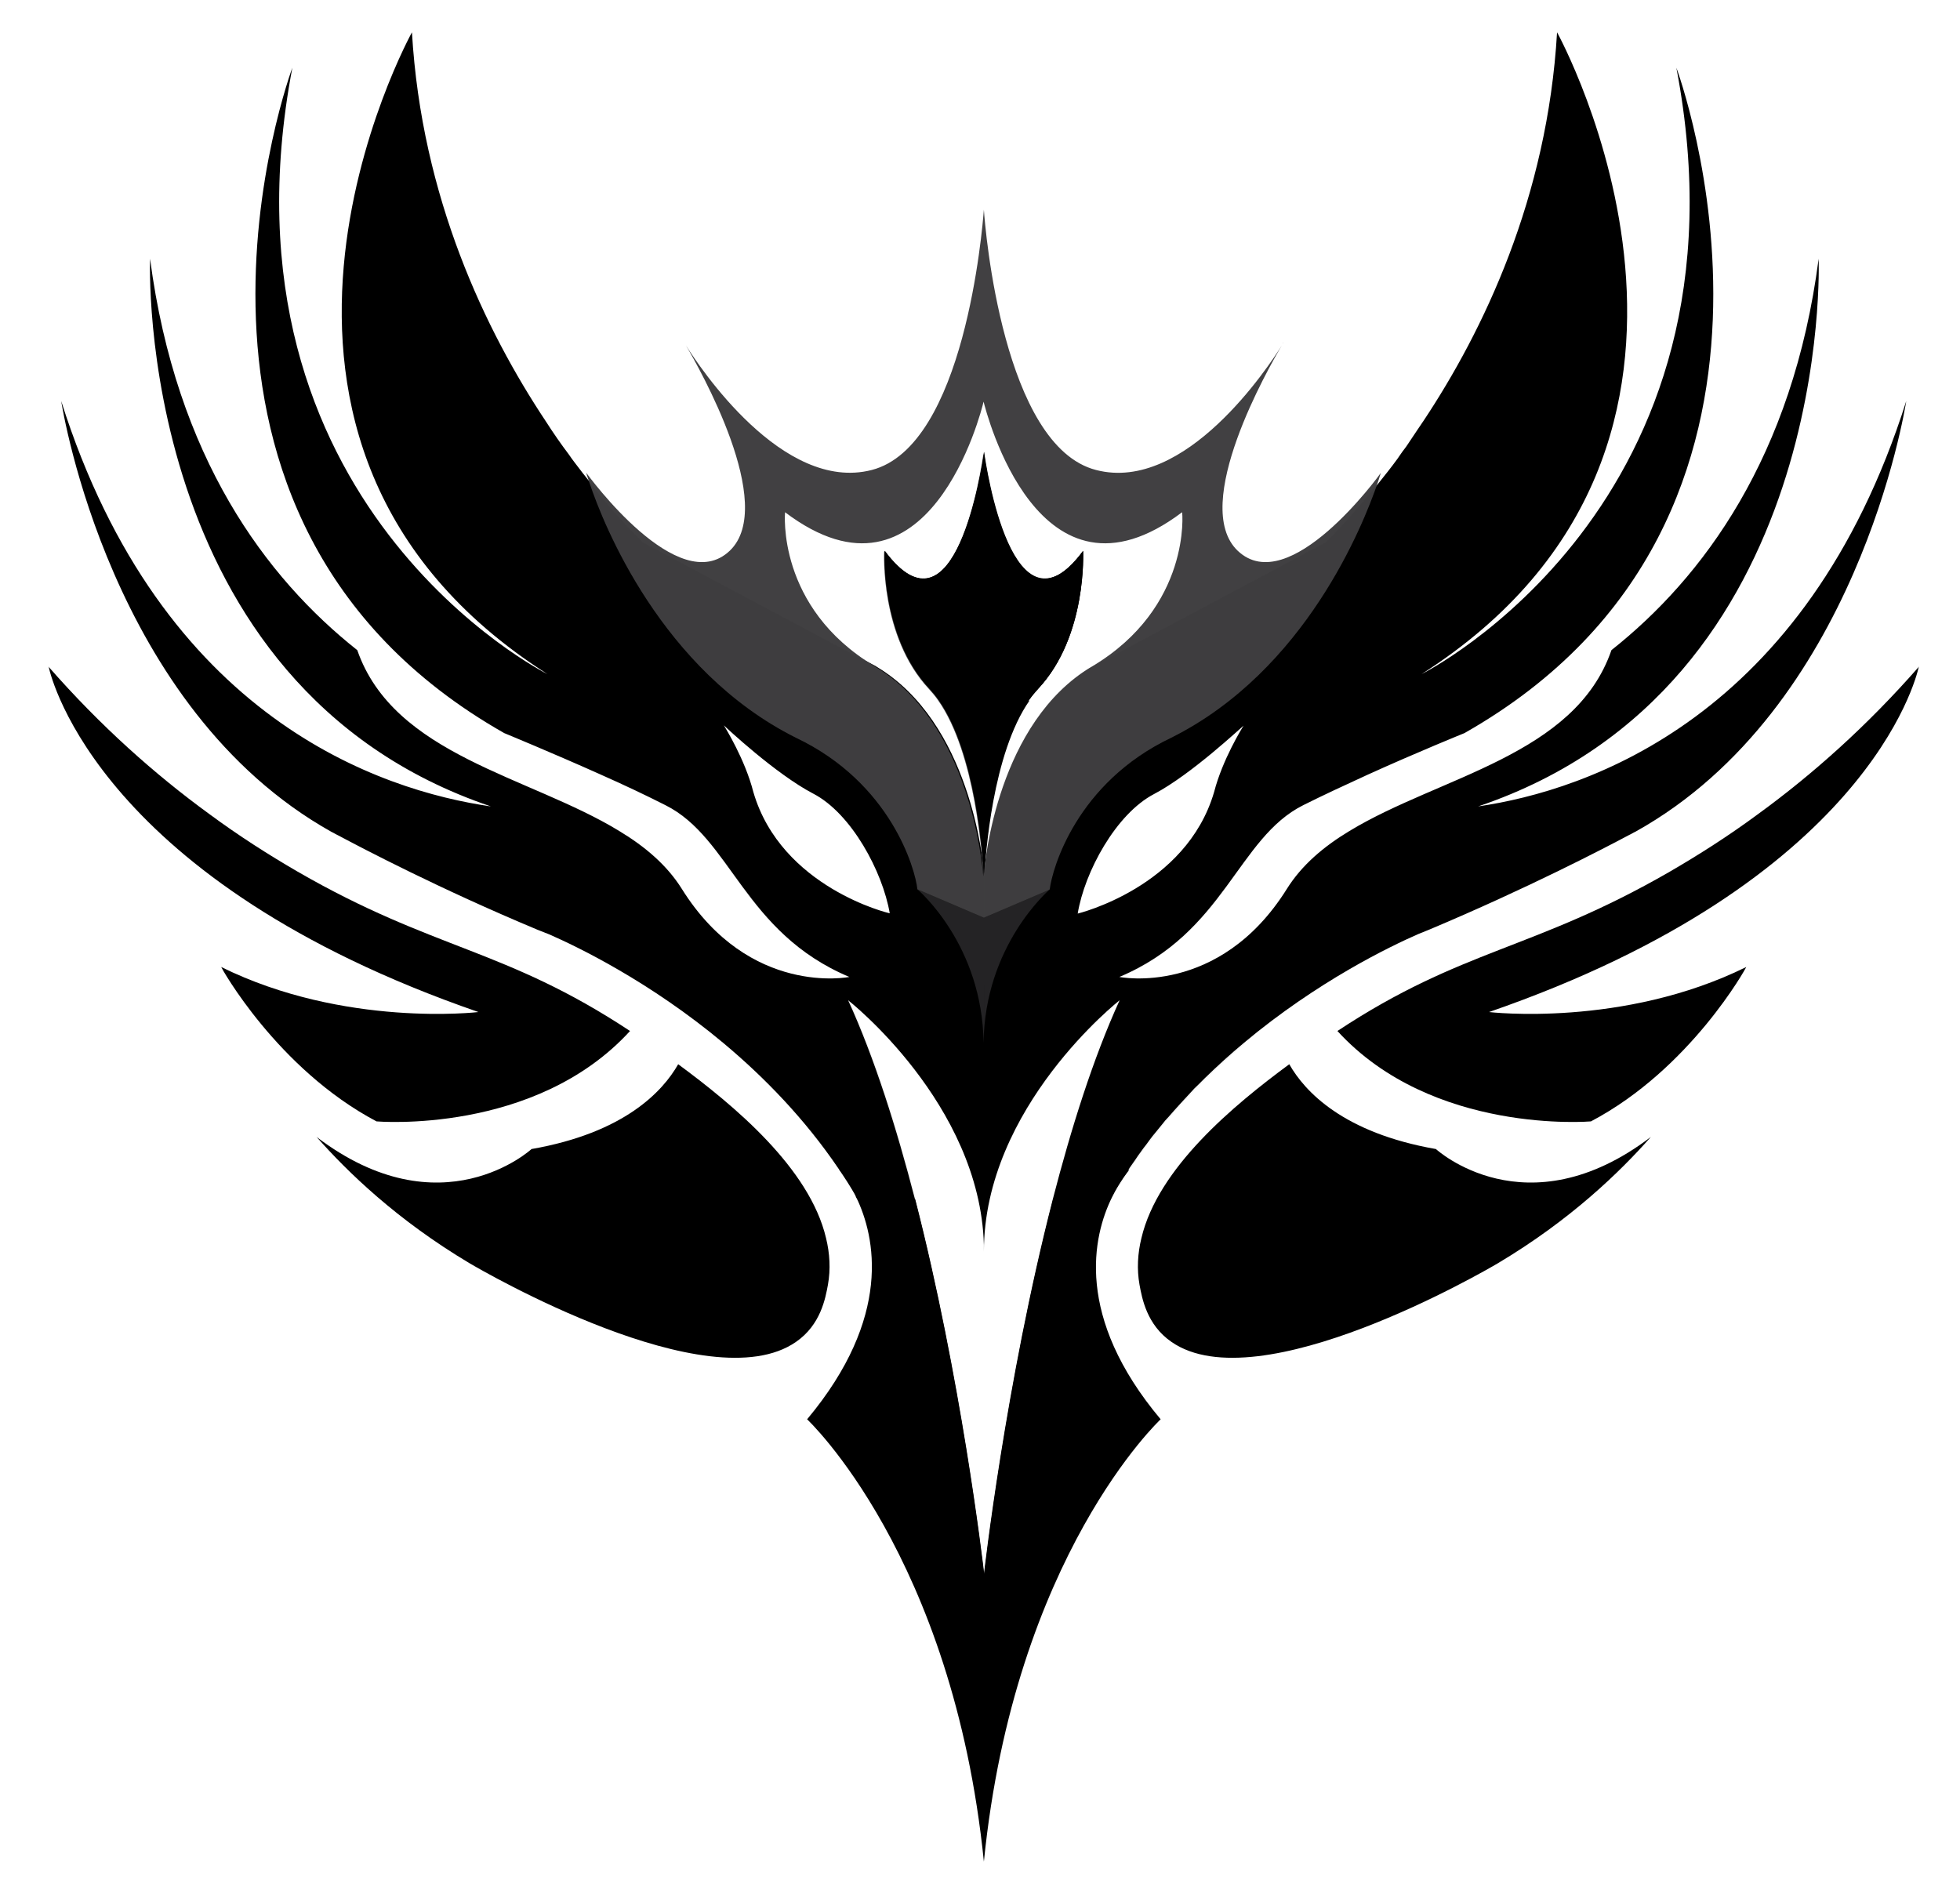 <?xml version="1.0" encoding="utf-8"?>
<!-- Generator: Adobe Illustrator 26.1.0, SVG Export Plug-In . SVG Version: 6.00 Build 0)  -->
<svg version="1.1" id="Layer_1" xmlns="http://www.w3.org/2000/svg" xmlns:xlink="http://www.w3.org/1999/xlink" x="0px" y="0px"
	 viewBox="0 0 630.9 612" style="enable-background:new 0 0 630.9 612;" xml:space="preserve">
<style type="text/css">
	.st0{fill:url(#SVGID_1_);}
	.st1{fill:url(#SVGID_00000074429456737125321620000009191240050558080650_);}
	.st2{fill:url(#SVGID_00000084519496726176885380000011955604558830176189_);}
	.st3{fill:url(#SVGID_00000091008339930132638910000005938803797138397072_);}
	.st4{fill:url(#SVGID_00000015342486577838842920000003960611730890257567_);}
	.st5{fill:url(#SVGID_00000058576214947858128090000008867585467354442129_);}
	.st6{fill:url(#SVGID_00000135673469180332092530000006650029522625451451_);}
	.st7{fill:#FFAB08;}
	.st8{opacity:0.43;fill:url(#SVGID_00000097495911328517431240000006000708951862416797_);}
	.st9{opacity:4.000000e-02;fill:url(#SVGID_00000080173103778365149830000015617254229328866699_);}
	.st10{fill:url(#SVGID_00000098912484208602996330000003180278306034870159_);}
	.st11{fill:url(#SVGID_00000097480174928418986820000006039241748442452381_);}
	.st12{fill:url(#SVGID_00000075143695091043730180000007413591381781169342_);}
	.st13{fill:url(#SVGID_00000060740106015596744810000017626797644228693420_);}
	.st14{opacity:0.49;fill:url(#SVGID_00000139291091934091318060000000944679151949208245_);}
	.st15{fill:url(#SVGID_00000147183275820672677690000013228425750718128292_);}
	.st16{fill:url(#SVGID_00000065787667766848016600000002385559161522765705_);}
	.st17{opacity:4.000000e-02;fill:url(#SVGID_00000136377615074363964350000012171456821257996954_);}
	.st18{fill:url(#SVGID_00000176034171488412960680000015439829916914028958_);}
	.st19{fill:url(#SVGID_00000021100046426835559750000013749875005694977977_);}
	.st20{fill:url(#SVGID_00000142140515639770476260000003427799162273799575_);}
	.st21{fill:url(#SVGID_00000001645121068850247580000001469378419679625393_);}
	.st22{opacity:0.49;fill:url(#SVGID_00000048462294341497501600000015534736490866627746_);}
	.st23{fill:url(#SVGID_00000175283141265256844700000011046103913376142482_);}
	.st24{fill:url(#SVGID_00000048473242239421683490000004369191957721500840_);}
	.st25{opacity:0.47;fill:url(#SVGID_00000115502578229259981940000004046471533665362051_);}
	.st26{fill:url(#SVGID_00000126303873064031440730000013757858742978988710_);}
	.st27{fill:url(#SVGID_00000156545402282546708630000001505258890449474441_);}
	.st28{fill:url(#SVGID_00000003091092891842649630000017967936163511273365_);}
	.st29{fill:url(#SVGID_00000115514459941266191020000007782988601621921190_);}
	.st30{fill:url(#SVGID_00000094599681847904693690000003723770187645047988_);}
	.st31{fill:url(#SVGID_00000172414695968321374070000002100257033468204695_);}
	.st32{fill:url(#SVGID_00000055689591508728692010000013933654004433525182_);}
	.st33{opacity:0.43;fill:url(#SVGID_00000022556939324838218550000013663411261440604817_);}
	.st34{opacity:4.000000e-02;fill:url(#SVGID_00000062180224444121060510000011080002905254533506_);}
	.st35{fill:url(#SVGID_00000121996647107646324860000010864732462328024747_);}
	.st36{fill:url(#SVGID_00000082360198981109497960000007326045043808497592_);}
	.st37{fill:url(#SVGID_00000101791234716497708510000007274561348084612529_);}
	.st38{fill:url(#SVGID_00000039840534214178335280000001271118415236826798_);}
	.st39{opacity:0.49;fill:url(#SVGID_00000175320242011787820930000005972776784328859284_);}
	.st40{fill:url(#SVGID_00000123438469195703093280000016640353822936679052_);}
	.st41{fill:url(#SVGID_00000078021052992386243180000014906752294223503254_);}
	.st42{opacity:4.000000e-02;fill:url(#SVGID_00000176015539665188945550000008845992009196723330_);}
	.st43{fill:url(#SVGID_00000039834363966972157020000005541886197436572292_);}
	.st44{fill:url(#SVGID_00000008855147326486416020000017523977722518983595_);}
	.st45{fill:url(#SVGID_00000096738585273673632930000007592081177572759442_);}
	.st46{fill:url(#SVGID_00000086665183924793762280000014800628548975222716_);}
	.st47{opacity:0.49;fill:url(#SVGID_00000115482260143547020420000006904100525908131971_);}
	.st48{fill:url(#SVGID_00000011729980976895436490000001852017450811886735_);}
	.st49{fill:url(#SVGID_00000062159536042062178120000003669870723677342087_);}
	.st50{fill:#FFFFFF;}
	.st51{opacity:0.47;fill:url(#SVGID_00000143589727523141020320000006254635590665132439_);}
	.st52{fill:url(#SVGID_00000009571712586767797050000016633495841773802881_);}
	.st53{fill:url(#SVGID_00000047753939994263590350000014412405413974641839_);}
	.st54{fill:url(#SVGID_00000110437438375213181360000001696335637677944706_);}
	.st55{fill:url(#SVGID_00000005956442190028608400000012956758597325182644_);}
	.st56{fill:url(#SVGID_00000166650810589667317560000008875969107428456613_);}
	.st57{fill:url(#SVGID_00000058571540119466483020000001948930468038724226_);}
	.st58{fill:url(#SVGID_00000133487412188784677450000014232315238082663578_);}
	.st59{opacity:0.43;fill:url(#SVGID_00000010998255297615050430000011561401553638649237_);}
	.st60{opacity:4.000000e-02;fill:url(#SVGID_00000111170639597381966710000001426892199006006458_);}
	.st61{fill:url(#SVGID_00000029013929231084176380000008423873106464288679_);}
	.st62{fill:url(#SVGID_00000139987619232399633790000001663405831338961804_);}
	.st63{fill:url(#SVGID_00000166647294319821061290000007230372375240364171_);}
	.st64{fill:url(#SVGID_00000131332124160968192350000005242470079560871305_);}
	.st65{opacity:0.49;fill:url(#SVGID_00000123429117851118219130000017541216816167204539_);}
	.st66{fill:url(#SVGID_00000161599734060010619030000011846257073973093789_);}
	.st67{fill:url(#SVGID_00000124124269522958847540000007097546107394449036_);}
	.st68{opacity:4.000000e-02;fill:url(#SVGID_00000104708375803327343470000006283358707018939050_);}
	.st69{fill:url(#SVGID_00000038387492180464540140000012999556838534742178_);}
	.st70{fill:url(#SVGID_00000031897952456265873860000014273091739091041460_);}
	.st71{fill:url(#SVGID_00000008861608819930629530000002558587859642726326_);}
	.st72{fill:url(#SVGID_00000012437923678823531940000002745703784021392787_);}
	.st73{opacity:0.49;fill:url(#SVGID_00000032615802522600423010000012161358310471802010_);}
	.st74{fill:url(#SVGID_00000064353694509508111360000000963553379122046622_);}
	.st75{fill:url(#SVGID_00000167393749955368237260000007969510241350215834_);}
	.st76{fill:#2B4754;}
	.st77{opacity:0.47;fill:url(#SVGID_00000174587470929782942250000012674130119922848902_);}
	.st78{fill:#414042;}
	.st79{opacity:0.43;}
	.st80{opacity:4.000000e-02;}
	.st81{opacity:0.49;}
	.st82{fill:#BEBFBD;}
	.st83{opacity:0.43;fill:#FFFFFF;}
	.st84{opacity:4.000000e-02;fill:#FFFFFF;}
	.st85{opacity:0.49;fill:#FFFFFF;}
</style>
<path d="M373.6,456.9c0,0-47,43.8-56.9,142.4v0.2c0,0,0-0.1,0-0.1c0,0,0,0.1,0,0.1v-0.2c-10-98.6-56.9-142.4-56.9-142.4
	c27.5-32.9,22-58.7,15.8-71.5c0,0,0-0.1,0-0.1c0,0,0,0,0-0.1v0c-2.6-5.3-5.2-8.4-5.5-8.7c0,0,0,0,0,0l24.5,9.6
	c14.7,57.2,21.7,116.2,22.2,120.6c0,0.1,0,0.1,0,0.2c0,0.1,0,0.1,0,0.1s6.9-61.5,22.2-120.9l24.5-9.5c0,0,0,0,0,0
	c-0.3,0.4-2.9,3.4-5.5,8.7c0,0,0,0,0,0s0,0,0,0c0,0,0,0,0,0C351.7,398,345.9,423.9,373.6,456.9z"/>
<path d="M613.6,129.1c-32.3,102.2-102.9,125.4-137.8,130.5c115-38.8,109.6-176.3,109.6-176.3c-8.3,63.9-37.3,102.7-66.7,126
	c-11.7,34-55.3,40.6-84.3,58.2c-8.3,5-15.4,11-20.2,18.7c-21.8,34.8-53.9,28.3-53.9,28.3c34-14.3,38-44.7,59.2-55.3
	c6.4-3.2,13.5-6.5,20.5-9.7c16.3-7.4,31.4-13.5,31.4-13.5c122.2-69.4,68.2-214.2,68.2-214.2C566.5,162.6,457.6,217,457.6,217l0,0
	c116.6-74.5,43.6-206.6,43.6-206.6c-3.1,53.3-23.8,96.2-43,125.1c-1.4,2.1-2.8,4.1-4.1,6.1c-0.3,0.4-0.5,0.8-0.8,1.2
	c-0.4,0.6-0.8,1.2-1.2,1.7c-0.8,1-1.5,2.1-2.2,3.1c-2.1,2.9-4.2,5.5-6.2,8c0,0,0,0,0,0c-0.9,1.1-1.8,2.2-2.7,3.3
	c-0.8,1-1.6,1.9-2.4,2.9c0,0.1-0.1,0.1-0.2,0.2c-0.4,0.5-0.8,1-1.2,1.4c-4.4,5.1-8.1,8.9-10.4,11.2l-74.9,39.9l0,0l-0.1,0.1l-0.1,0
	c-30.1,17.9-34.4,62.4-34.8,67.5v-0.4c0.3-6,2.5-39.1,14.5-56.2l-14.5,7.7l0,0l0,0l-14.5-7.7c12,17.1,14.2,50.3,14.5,56.2v0.4
	c-0.4-5.1-4.7-49.6-34.8-67.5l0,0l0,0l-0.1-0.1l-74.9-39.9c-3.4-3.4-9.6-9.8-16.9-19l0,0c-1.7-2.1-3.5-4.4-5.3-6.8
	c-0.6-0.8-1.2-1.6-1.8-2.5c-2.5-3.3-5-6.9-7.5-10.8c-19.2-28.9-39.9-71.8-43-125.1c0,0-73.1,132.1,43.6,206.6l0,0
	c0,0-108.9-54.5-82.1-195.2c0,0-54,144.8,68.2,214.2c0,0,15.1,6.2,31.4,13.5c7,3.1,14.2,6.5,20.5,9.7c21.2,10.6,25.2,41,59.2,55.3
	c0,0-32.1,6.5-53.9-28.3c-4.8-7.7-11.9-13.7-20.2-18.7c-29-17.7-72.5-24.3-84.3-58.2c-29.4-23.3-58.3-62-66.7-126
	c0,0-5.4,137.4,109.7,176.3C122.7,254.5,52,231.4,19.7,129.1c0.5,3,15.9,98.9,87,138.7l0,0c0,0,0.2,0.1,0.6,0.3
	c0.5,0.3,1.1,0.6,1.7,0.9c7.5,4,32.4,17.1,64,30.3c1.2,0.5,2.5,1,3.8,1.5c8.9,3.9,32.3,15.1,56.2,35.1c0,0,0,0,0,0
	c12.9,10.8,26,24.2,36.9,40.3c0,0,0,0,0,0c1.9,2.8,3.8,5.7,5.5,8.7v0c0,0,0,0,0,0.1c0,0,0,0.1,0,0.1c0.3,0.5,0.7,1.1,1,1.6
	c0.6,1.1,1.2,2.1,1.8,3.2c0.1,0.2,0.2,0.3,0.2,0.5c0.4,0.8,0.9,1.6,1.3,2.4c0.2,0.4,0.5,0.9,0.7,1.3c0.4,0.8,0.8,1.6,1.2,2.4
	c0.5,1.1,1.1,2.2,1.6,3.4c3.7,8.3,7.1,17.2,10.4,26.9c1.3,3.9,2.5,7.9,3.7,12c0.7,2.5,1.5,5.1,2.2,7.8c0.5,1.8,0.9,3.5,1.4,5.3
	c0.3,1.2,0.6,2.3,0.9,3.5c0.3,1.1,0.5,2.2,0.8,3.3c0.2,0.9,0.4,1.8,0.6,2.6c0.2,0.8,0.3,1.5,0.5,2.3c0.5,2.3,1,4.6,1.5,7
	c0.2,1.1,0.4,2.2,0.7,3.2c0.4,2.1,0.8,4.3,1.2,6.4c0,0.1,0,0.1,0,0.2c0.7,4.1,1.4,8.2,2.1,12.5c0.3,1.9,0.6,3.9,0.9,5.8
	c0.1,0.3,0.1,0.6,0.1,1c0.3,1.9,0.5,3.7,0.8,5.6c0,0.2,0.1,0.4,0.1,0.6c0.1,0.9,0.2,1.9,0.4,2.8c0.2,1.6,0.4,3.1,0.6,4.7
	c0.6,4.7,1.1,9.5,1.5,14.4c2,20.8,3,43.6,3.1,68.4v2.6c0-0.4,0-0.8,0-1.1c0,0.4,0,0.8,0,1.2v-2.7c0-1.8,0-3.6,0-5.4
	c0-4.7,0.1-9.2,0.2-13.7v-0.2c0.1-2.9,0.2-5.8,0.3-8.7c0-0.1,0-0.2,0-0.3c0.1-2.8,0.2-5.6,0.4-8.4c0.1-3.1,0.3-6.1,0.5-9
	c0.2-3.1,0.4-6.3,0.6-9.3c0.2-3.1,0.5-6.1,0.7-9.1c0.2-2,0.4-4,0.6-5.9c0.1-1.3,0.3-2.6,0.4-3.9c0.2-1.5,0.3-3,0.5-4.4
	c0-0.1,0-0.1,0-0.1c0.2-1.6,0.3-3.1,0.5-4.6c0.1-0.6,0.1-1.3,0.2-1.9c0.1-0.7,0.2-1.3,0.2-1.9c0.3-2.6,0.7-5.1,1-7.6
	c0-0.2,0.1-0.4,0.1-0.7c0.4-2.7,0.8-5.3,1.2-7.9c0.1-0.9,0.3-1.7,0.4-2.6c0.1-0.4,0.1-0.8,0.2-1.2c0.1-0.9,0.3-1.9,0.5-2.8
	c0.4-2.3,0.8-4.5,1.2-6.7c0.2-1.2,0.4-2.3,0.7-3.5c0.7-3.4,1.3-6.8,2.1-10.1c0.2-1.2,0.5-2.4,0.8-3.5c0.3-1.2,0.5-2.3,0.8-3.5
	c0.6-2.4,1.1-4.8,1.8-7.2c0.5-1.8,0.9-3.6,1.4-5.4c0.4-1.3,0.7-2.7,1.1-4c0.2-0.7,0.4-1.3,0.6-2c0.4-1.3,0.8-2.6,1.1-3.9
	c0.6-1.9,1.2-3.8,1.7-5.7c1.2-4,2.6-7.8,3.9-11.6c0.3-0.8,0.5-1.5,0.8-2.3c1.1-3,2.2-6,3.4-8.9c0.5-1.3,1-2.6,1.6-3.8
	c0.7-1.6,1.3-3.1,2-4.6c0.4-0.8,0.8-1.7,1.2-2.5c1.5-3.1,3-6,4.6-8.9c0.3-0.6,0.7-1.2,1-1.8c0.3-0.6,0.7-1.2,1-1.8c0,0,0,0,0,0
	c0,0,0,0,0,0s0,0,0,0c1.7-3,3.6-5.8,5.5-8.7c0,0,0,0,0,0c0,0,0,0,0-0.1c0.6-0.9,1.3-1.8,1.9-2.7c0.1-0.2,0.3-0.4,0.4-0.6
	c0.4-0.6,0.8-1.2,1.2-1.7c0.3-0.5,0.7-0.9,1-1.4c0.7-0.9,1.4-1.8,2.1-2.8c0.6-0.8,1.2-1.6,1.9-2.4c0.7-0.9,1.5-1.8,2.2-2.7
	c0.6-0.8,1.2-1.5,1.9-2.2c2.6-3,5.2-5.8,7.8-8.6c0.6-0.7,1.3-1.3,1.9-1.9c0.7-0.7,1.3-1.3,2-2c4.1-4,8.3-7.8,12.5-11.3c0,0,0,0,0,0
	c23.9-20,47.3-31.2,56.2-35.1c1.2-0.5,2.5-1,3.7-1.5c31.6-13.3,56.5-26.3,64-30.3c0.6-0.3,1.2-0.6,1.7-0.9c0.4-0.2,0.6-0.3,0.6-0.3
	l0,0C597.7,228,613.1,132.1,613.6,129.1z M390.8,255c-9,30.7-43.9,39.1-43.9,39.1c2.2-13.4,12.3-32.1,24.6-38.5
	c12-6.3,28.1-21.5,28.8-22C399.9,234.2,393.5,244.5,390.8,255z M242.5,255c-2.7-10.6-9.1-20.8-9.5-21.5c0.6,0.6,16.7,15.7,28.8,22
	c12.3,6.4,22.3,25.1,24.6,38.5C286.4,294.1,251.5,285.8,242.5,255z M316.7,506.9C316.7,506.9,316.7,506.9,316.7,506.9
	c0-0.1,0-0.2,0-0.3c-0.5-4.4-7.5-63.4-22.2-120.6c-5.9-22.8-13-45.4-21.5-64c0,0,42.4,33.2,43.7,78.7c0,0.5,0,1,0,1.5
	c0,0.2,0,0.5,0,0.7c0-46.6,43.7-80.9,43.7-80.9c-8.5,18.6-15.6,41.2-21.5,64C323.6,445.5,316.7,506.9,316.7,506.9z"/>
<path d="M220.4,110.6c-0.1-0.2-0.2-0.3-0.2-0.3S220.3,110.4,220.4,110.6z"/>
<path class="st78" d="M316.7,145.6c0,0,0,0.1,0,0.1v-0.3C316.7,145.5,316.7,145.5,316.7,145.6z M316.6,145.7c0-0.1,0-0.1,0-0.1
	c0-0.1,0-0.1,0-0.1V145.7z M284.7,177.4c0,0-1.5,27.4,14.5,44.4c1,1.1,2,2.3,2.9,3.6l14.5,7.7v-87.4
	C316,150.1,307.5,208.1,284.7,177.4z M398.4,177.3c-15.4-14.7,10.1-59.2,14.2-66.1c-4.1,6.6-31,47.6-59.8,40.1
	c-29.9-7.7-35.7-77.6-36.1-83.8V67c0,0,0,0.1,0,0.3c0-0.2,0-0.3,0-0.3v0.5c-0.5,6.3-6.2,76.1-36.1,83.8
	c-28.7,7.4-55.6-33.4-59.8-40.1c4.1,7,29.5,51.4,14.1,66.1c-16.5,15.7-45.5-24.2-46.2-25.1c0,0.1,0.4,1.4,1.1,3.4l0,0
	c4.4,13.1,23,60.2,66.4,81.9c30.5,14.5,38.4,42.1,39.1,48.8l0,0c0.6,0.5,20.9,18,21.3,49.4v0.9c0-0.1,0-0.2,0-0.2c0-0.1,0-0.1,0-0.2
	c0,0.1,0,0.2,0,0.2c0,0.1,0,0.1,0,0.2v-0.9c0.4-31.3,20.7-48.8,21.3-49.4l0,0c0.8-6.7,8.6-34.3,39.1-48.8
	c43.4-21.7,61.9-68.8,66.4-81.9c0,0,0,0,0,0c0.7-2,1-3.3,1.1-3.4C443.9,153.1,414.9,193,398.4,177.3z M351.6,214.5l-0.1,0.1l-0.1,0
	c-30.1,17.9-34.4,62.4-34.8,67.5v-0.4c0.3-6,2.5-39.1,14.5-56.2c0.9-1.3,1.9-2.5,2.9-3.6c16-17,14.5-44.4,14.5-44.4
	c-22.8,30.7-31.3-27.3-31.9-31.7v-0.3c0,0,0,0,0,0.1c0-0.1,0-0.1,0-0.1v0.3c-0.6,4.4-9.2,62.4-32,31.7c0,0-1.5,27.4,14.5,44.4
	c1,1.1,2,2.3,2.9,3.6c12,17.1,14.2,50.3,14.5,56.2v0.4c-0.4-5.1-4.7-49.6-34.8-67.5l0,0l0,0l-0.1-0.1c-31.8-19-28.9-49.6-28.9-49.6
	c46.2,34.9,63.2-32.5,63.9-35.6v-0.2c0,0,0,0.1,0,0.1c0,0,0-0.1,0-0.1v0.2c0.8,3.1,17.7,70.5,63.9,35.6
	C380.6,164.8,383.5,195.4,351.6,214.5L351.6,214.5z"/>
<path d="M412.9,110.6c0.1-0.2,0.2-0.3,0.2-0.3S413.1,110.4,412.9,110.6z"/>
<path d="M334.1,221.8c-1,1.1-2,2.3-2.9,3.6c-12,17.1-14.2,50.3-14.5,56.2v0.9c0,0,0,0,0-0.1c0,0,0-0.1,0-0.2c0,0,0,0.1,0,0.1
	c0,0.1,0,0.1,0,0.1v-0.9c-0.3-6-2.5-39.1-14.5-56.2c-0.9-1.3-1.9-2.5-2.9-3.6c-16-17-14.5-44.4-14.5-44.4
	c22.8,30.7,31.3-27.3,32-31.7v-0.3c0,0,0,0,0,0.1c0-0.1,0-0.1,0-0.1v0.3c0.6,4.4,9.2,62.4,31.9,31.7
	C348.6,177.4,350.1,204.8,334.1,221.8z"/>
<path class="st79" d="M345.8,300.8l-7.8-14.5l-21.3,9.1l-21.3-9.1l-7.8,14.5c0,0,28.7,26.3,29.1,70.2v0.9c0-0.2,0-0.3,0-0.4
	c0,0.2,0,0.3,0,0.4v-0.9C317.1,327,345.8,300.8,345.8,300.8z"/>
<path class="st80" d="M316.7,233.2L316.7,233.2l-14.5-7.7c12,17.1,14.2,50.3,14.5,56.2v0.4c-0.4-5.1-4.7-49.6-34.8-67.5l0,0l0,0
	l-0.1-0.1l-74.9-39.9c-3.4-3.4-9.6-9.8-16.9-19l0,0c-1.7-2.1-3.5-4.4-5.3-6.8c-0.6-0.8-1.2-1.6-1.8-2.5c-2.5-3.3-5-6.9-7.5-10.8
	c0,0,1,54.8,18,114c7,3.1,14.2,6.5,20.5,9.7c21.2,10.6,25.2,41,59.2,55.3c0,0-32.1,6.5-53.9-28.3c-4.8-7.7-11.9-13.7-20.2-18.7
	c8.2,24.1,19.3,48,34.2,68.6c0,0,0,0,0,0c12.9,10.8,26,24.2,36.9,40.3c0,0,0,0,0,0c1.9,2.8,3.8,5.7,5.5,8.7v0c0,0,0,0,0,0.1
	c0,0,0,0.1,0,0.1c0.3,0.5,0.7,1.1,1,1.6c0.6,1.1,1.2,2.1,1.8,3.2c0.1,0.2,0.2,0.3,0.2,0.5c0.4,0.8,0.9,1.6,1.3,2.4
	c0.2,0.4,0.5,0.9,0.7,1.3c0.4,0.8,0.8,1.6,1.2,2.4c0.5,1.1,1.1,2.2,1.6,3.4c3.7,8.3,7.1,17.2,10.4,26.9c1.3,3.9,2.5,7.9,3.7,12
	c0.7,2.5,1.5,5.1,2.2,7.8c0.5,1.8,0.9,3.5,1.4,5.3c0.3,1.2,0.6,2.3,0.9,3.5c0.3,1.1,0.5,2.2,0.8,3.3c0.2,0.9,0.4,1.8,0.6,2.6
	c0.2,0.8,0.3,1.5,0.5,2.3c0.5,2.3,1,4.6,1.5,7c0.2,1.1,0.4,2.2,0.7,3.2c0.4,2.1,0.8,4.3,1.2,6.4c0,0.1,0,0.1,0,0.2
	c0.7,4.1,1.4,8.2,2.1,12.5c0.3,1.9,0.6,3.9,0.9,5.8c0.1,0.3,0.1,0.6,0.1,1c0.3,1.9,0.5,3.7,0.8,5.6c0,0.2,0.1,0.4,0.1,0.6
	c0.1,0.9,0.2,1.9,0.4,2.8c0.2,1.6,0.4,3.1,0.6,4.7c0.6,4.7,1.1,9.5,1.5,14.4c1.9,20.1,3,41.9,3.1,65.7c0,0.5,0,0.9,0,1.4
	c0,1.3,0,2.7,0,4v-92.5c0,0,0-0.1,0-0.2c-0.5-4.4-7.5-63.4-22.2-120.6c-5.9-22.8-13-45.4-21.5-64c0,0,42.4,33.2,43.7,78.7
	c0,0.5,0,1,0,1.5L316.7,233.2L316.7,233.2z M242.5,255c-2.7-10.6-9.1-20.8-9.5-21.5c0.6,0.6,16.7,15.7,28.8,22
	c12.3,6.4,22.3,25.1,24.6,38.5C286.4,294.1,251.5,285.8,242.5,255z"/>
<path d="M316.7,145.5v137.1c0,0,0-0.1,0-0.3c0-0.1,0-0.1,0-0.2c0-0.1,0-0.2,0-0.3c0,0,0-0.1,0-0.2c-0.3-6-2.5-39.1-14.5-56.2
	c-0.9-1.3-1.9-2.5-2.9-3.6c-16-17-14.5-44.4-14.5-44.4c22.8,30.7,31.3-27.3,32-31.7c0-0.1,0-0.1,0-0.1
	C316.7,145.5,316.7,145.5,316.7,145.5z"/>
<path class="st81" d="M306.4,308.1c0,0,9.4,11.6,10.3,36.5v3.2C316.7,347.8,315.4,326.9,306.4,308.1z"/>
<path class="st80" d="M419.6,259.2c6.4-3.2,13.5-6.5,20.5-9.7c17-59.2,18-114,18-114c-1.4,2.1-2.8,4.1-4.1,6.1
	c-0.3,0.4-0.5,0.8-0.8,1.2c-0.4,0.6-0.8,1.2-1.2,1.7c-0.8,1-1.5,2.1-2.2,3.1c-2.1,2.9-4.2,5.5-6.2,8c0,0,0,0,0,0
	c-0.9,1.1-1.8,2.2-2.7,3.3c-0.8,1-1.6,1.9-2.4,2.9c0,0.1-0.1,0.1-0.2,0.2c-0.4,0.5-0.8,1-1.2,1.4c-4.4,5.1-8.1,8.9-10.4,11.2
	l-74.9,39.9l0,0l-0.1,0.1l-0.1,0c-30.1,17.9-34.4,62.4-34.8,67.5v-0.4c0.3-6,2.5-39.1,14.5-56.2l-14.5,7.7l0,0l0,0v167.6
	c0,0.5,0,1,0,1.5c0,0.2,0,0.5,0,0.7c0-46.6,43.7-80.9,43.7-80.9c-8.5,18.6-15.6,41.2-21.5,64c-15.3,59.4-22.2,120.9-22.2,120.9
	s0,0,0-0.1c0,0,0-0.1,0-0.2v92.6c0-1.3,0-2.6,0-3.9c0-0.5,0-0.9,0-1.4c0-0.9,0-1.8,0-2.7c0-4.7,0.1-9.2,0.2-13.7v-0.2
	c0.1-2.9,0.2-5.8,0.3-8.7c0-0.1,0-0.2,0-0.3c0.1-2.8,0.2-5.6,0.4-8.4c0.1-3.1,0.3-6.1,0.5-9c0.2-3.1,0.4-6.3,0.6-9.3
	c0.2-3.1,0.5-6.1,0.7-9.1c0.2-2,0.4-4,0.6-5.9c0.1-1.3,0.3-2.6,0.4-3.9c0.2-1.5,0.3-3,0.5-4.4c0-0.1,0-0.1,0-0.1
	c0.2-1.6,0.3-3.1,0.5-4.6c0.1-0.6,0.1-1.3,0.2-1.9c0.1-0.7,0.2-1.3,0.2-1.9c0.3-2.6,0.6-5.1,1-7.6c0-0.2,0.1-0.4,0.1-0.7
	c0.4-2.7,0.8-5.3,1.2-7.9c0.1-0.9,0.3-1.7,0.4-2.6c0.1-0.4,0.1-0.8,0.2-1.2c0.1-0.9,0.3-1.9,0.5-2.8c0.4-2.3,0.8-4.5,1.2-6.7
	c0.2-1.2,0.4-2.3,0.7-3.5c0.7-3.4,1.3-6.8,2.1-10.1c0.2-1.2,0.5-2.4,0.8-3.5c0.3-1.2,0.5-2.3,0.8-3.5c0.6-2.4,1.1-4.8,1.8-7.2
	c0.5-1.8,0.9-3.6,1.4-5.4c0.4-1.3,0.7-2.7,1.1-4c0.2-0.7,0.4-1.3,0.6-2c0.4-1.3,0.7-2.6,1.1-3.9c0.6-1.9,1.2-3.8,1.7-5.7
	c1.2-4,2.6-7.8,3.9-11.6c0.3-0.8,0.5-1.5,0.8-2.3c1.1-3,2.2-6,3.4-8.9c0.5-1.3,1-2.6,1.6-3.8c0.7-1.6,1.3-3.1,2-4.6
	c0.4-0.8,0.8-1.7,1.2-2.5c1.5-3.1,3-6,4.6-8.9c0.3-0.6,0.7-1.2,1-1.8c0.3-0.6,0.7-1.2,1-1.8c0,0,0,0,0,0c0,0,0,0,0,0s0,0,0,0
	c1.7-3,3.6-5.8,5.5-8.7c0,0,0,0,0,0c0,0,0,0,0-0.1c0.6-0.9,1.3-1.8,1.9-2.7c0.1-0.2,0.3-0.4,0.4-0.6c0.4-0.6,0.8-1.2,1.2-1.7
	c0.3-0.5,0.7-0.9,1-1.4c0.7-0.9,1.4-1.8,2.1-2.8c0.6-0.8,1.2-1.6,1.9-2.4c0.7-0.9,1.5-1.8,2.2-2.7c0.6-0.8,1.2-1.5,1.9-2.2
	c2.6-3,5.2-5.8,7.8-8.6c0.6-0.7,1.3-1.3,1.9-1.9c0.7-0.7,1.3-1.3,2-2c4.1-4,8.3-7.8,12.5-11.3c0,0,0,0,0,0
	c14.9-20.6,25.9-44.5,34.2-68.6c-8.3,5-15.4,11-20.2,18.7c-21.8,34.8-53.9,28.3-53.9,28.3C394.4,300.2,398.3,269.8,419.6,259.2z
	 M346.9,294.1c2.2-13.4,12.3-32.1,24.6-38.5c12-6.3,28.1-21.5,28.8-22c-0.4,0.6-6.8,10.9-9.5,21.5
	C381.8,285.8,346.9,294.1,346.9,294.1z"/>
<path d="M334.1,221.8c-1,1.1-2,2.3-2.9,3.6c-12,17.1-14.2,50.3-14.5,56.2c0,0.1,0,0.1,0,0.2c0,0.1,0,0.2,0,0.3c0,0.1,0,0.2,0,0.2
	v0.1c0,0.1,0,0.1,0,0.1V145.5c0,0,0,0,0,0.1c0,0,0,0.1,0,0.1c0.6,4.4,9.2,62.4,31.9,31.7C348.6,177.4,350.1,204.8,334.1,221.8z"/>
<path class="st81" d="M326.9,308.1c0,0-9.4,11.6-10.3,36.5v3.2C316.6,347.8,317.9,326.9,326.9,308.1z"/>
<path d="M121.2,361c0,0,51,4.4,81.6-29.1l0,0c-40.4-26.7-63-25.9-107-51.3c-9.3-5.4-18.9-11.5-28.5-18.6
	c-17.3-12.6-34.9-28.2-51.7-47.4c0,0,0,0.1,0.1,0.2c0.9,4,16.9,69,138.3,111c0,0-43.1,5.1-82.8-14.5
	C71.1,311.3,89.2,344.1,121.2,361L121.2,361z"/>
<path d="M265.9,398.6c-5.3-22.6-29.7-42.8-47.6-56l0,0c0,0,0,0,0,0c-5,8.8-17.4,22.1-47.2,27.3h0c0,0-29,26.7-69.2-3.9
	c9.9,11.2,25.8,26.7,49.3,40.7c3.9,2.3,76.9,44.8,105,25.3c8-5.5,9.5-14.1,10.3-18.4C267.4,408.6,267.1,403.5,265.9,398.6z"/>
<path d="M512.1,361c0,0-51,4.4-81.6-29.1l0,0c40.4-26.7,63-25.9,107-51.3c9.3-5.4,18.9-11.5,28.5-18.6
	c17.3-12.6,34.9-28.2,51.7-47.4c0,0,0,0.1-0.1,0.2c-0.9,4-16.9,69-138.3,111c0,0,43.1,5.1,82.8-14.5
	C562.2,311.3,544.2,344.1,512.1,361L512.1,361z"/>
<path d="M367.4,398.6c5.3-22.6,29.7-42.8,47.6-56l0,0c0,0,0,0,0,0c5,8.8,17.4,22.1,47.2,27.3h0c0,0,29,26.7,69.2-3.9
	c-9.9,11.2-25.8,26.7-49.3,40.7c-3.9,2.3-76.9,44.8-105,25.3c-8-5.5-9.5-14.1-10.3-18.4C365.9,408.6,366.2,403.5,367.4,398.6z"/>
</svg>
